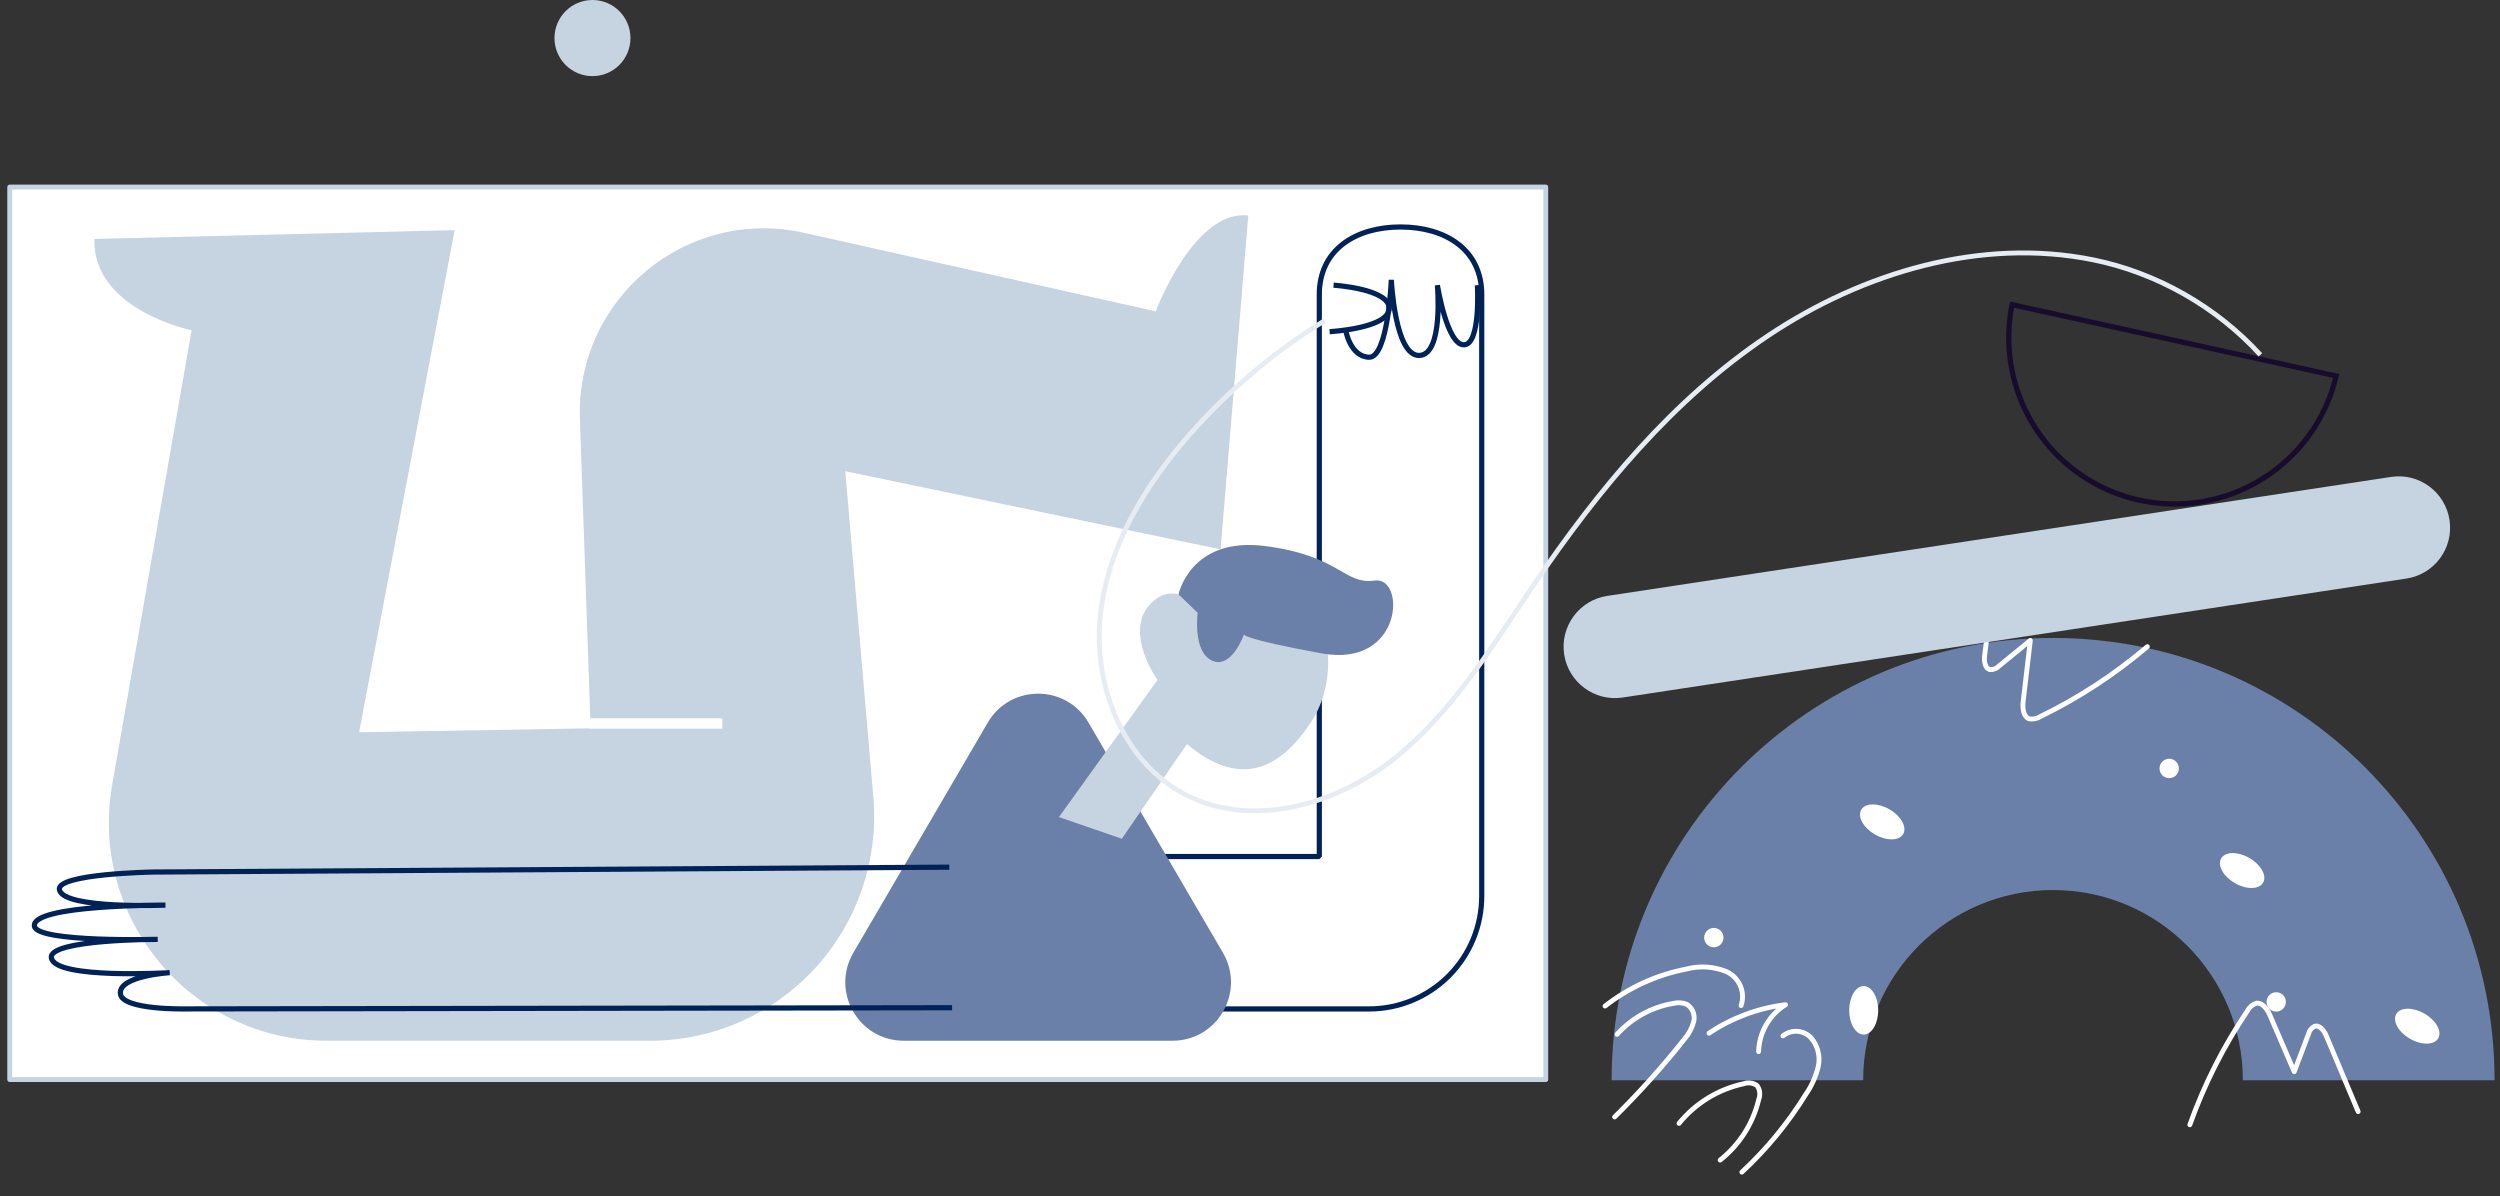<svg width="257" height="123" viewBox="0 0 257 123" fill="none" xmlns="http://www.w3.org/2000/svg">
<rect x="0" y="0" width="257" height="123" fill="#333333" stroke="none"/>
<rect x="1" y="19.228" width="157.904" height="91.754" fill="white" stroke="#C4D4E3" stroke-width="0.5" stroke-linecap="round" stroke-linejoin="round"/>
<path d="M119.247 103.718H140.747C143.817 103.718 146.761 102.496 148.932 100.321C151.102 98.146 152.322 95.197 152.322 92.121V30.279C152.322 25.654 148.581 23.333 143.978 23.333V23.333C139.362 23.333 135.624 25.656 135.624 30.279V88.049H113.676" stroke="#002256" stroke-width="0.534" stroke-linejoin="bevel"/>
<path d="M66.839 106.987H33.583C19.677 106.987 9.136 94.417 11.532 80.691L19.698 33.95C19.698 33.95 9.512 31.871 9.702 24.564L46.738 23.661L36.915 75.277L60.718 74.871L59.616 43.095C59.184 30.697 70.557 21.233 82.643 23.931L118.811 32.008C118.811 32.008 122.734 21.5 128.324 22.156L125.475 56.474L86.895 48.44L89.778 81.934C90.332 88.374 88.165 94.75 83.805 99.513C79.444 104.275 73.29 106.987 66.839 106.987Z" fill="#C6D3E0"/>
<path d="M120.541 106.987H92.902C88.268 106.987 85.385 101.948 87.725 97.941L101.544 74.284C103.852 70.318 109.582 70.318 111.899 74.284L125.718 97.941C128.057 101.948 125.174 106.987 120.541 106.987Z" fill="#6B80A8"/>
<path d="M97.589 89.145L15.791 89.645C15.791 89.645 5.714 89.805 6.11 91.483C6.581 93.485 17.003 93.046 17.003 93.046C17.003 93.046 3.156 92.977 3.543 95.219C3.831 96.913 16.21 96.566 16.21 96.566C16.21 96.566 4.935 96.548 5.283 98.478C5.682 100.698 17.451 99.99 17.451 99.99C17.451 99.99 12.173 100.307 12.377 102.16C12.554 103.859 19.123 103.716 19.123 103.716L97.874 103.594" stroke="#002256" stroke-width="0.534" stroke-linejoin="bevel"/>
<path d="M108.857 83.996L118.989 69.907C118.989 69.907 115.58 65.115 118.144 62.214C120.707 59.313 123.335 62.57 123.335 62.57C123.335 62.57 127.324 58.834 132.428 61.04C137.532 63.246 137.289 70.309 134.897 74.042C131.366 79.556 127.127 80.801 122.019 76.488L115.323 86.223" fill="#C6D3E0"/>
<path d="M121.152 61.106C121.152 61.106 122.361 55.128 130.096 56.138C137.831 57.148 138.112 60.122 141.321 59.679C144.531 59.236 144.259 68.703 135.857 67.166C127.455 65.629 127.89 65.209 127.89 65.209C127.89 65.209 126.608 68.827 124.598 67.913C122.589 66.999 123.121 62.993 123.121 62.993" fill="#6B80A8"/>
<path d="M74.252 74.373H60.531" stroke="white" stroke-width="1.068"/>
<path d="M137.09 29.317C137.09 29.317 142.881 29.681 142.808 31.725C142.736 33.769 136.686 34.096 136.686 34.096" stroke="#002256" stroke-width="0.534" stroke-linejoin="bevel"/>
<path d="M151.876 29.317C151.876 29.317 152.242 35.411 150.493 35.446C148.744 35.482 147.763 29.317 147.763 29.317C147.763 29.317 148.418 36.467 145.904 36.54C143.39 36.613 143.028 28.769 143.028 28.769C143.028 28.769 142.7 36.796 140.734 36.723C138.769 36.65 138.336 33.925 138.336 33.925" stroke="#002256" stroke-width="0.534" stroke-linejoin="bevel"/>
<path d="M256.441 111.05H230.568C230.568 100.25 221.829 91.495 211.05 91.495C200.271 91.495 191.533 100.25 191.533 111.05H165.676C165.676 85.939 185.992 65.582 211.056 65.582C236.119 65.582 256.441 85.939 256.441 111.05Z" fill="#6B80A8"/>
<path d="M205.08 59L204.026 67.342C203.947 67.93 204.026 68.728 204.593 68.837C204.938 68.854 205.274 68.715 205.507 68.459L208.717 65.837L207.982 72.106C207.902 72.774 207.982 73.631 208.558 73.88C208.961 73.97 209.383 73.895 209.731 73.671C213.689 71.746 217.389 69.329 220.743 66.475" stroke="white" stroke-width="0.5" stroke-linecap="round" stroke-linejoin="round"/>
<path d="M242.417 114.272L239.158 106.521C238.933 105.972 238.465 105.321 237.92 105.509C237.612 105.668 237.391 105.956 237.317 106.295L235.848 110.17L233.35 104.373C233.085 103.755 232.588 103.052 231.964 103.125C231.57 103.249 231.242 103.525 231.053 103.892C228.588 107.538 226.592 111.482 225.114 115.63" stroke="white" stroke-width="0.5" stroke-linecap="round" stroke-linejoin="round"/>
<ellipse cx="60.906" cy="3.913" rx="3.906" ry="3.913" fill="#C6D3E0"/>
<path fill-rule="evenodd" clip-rule="evenodd" d="M211.879 47.545C207.307 43.364 205.308 37.057 206.636 31L240.48 38.447C239.152 44.505 234.7 49.392 228.8 51.269C222.901 53.145 216.45 51.726 211.879 47.545ZM239.837 38.851L207.051 31.639C205.398 40.565 211.11 49.195 219.96 51.142C228.811 53.089 237.606 47.65 239.837 38.851Z" fill="#170C2C"/>
<path d="M136.143 32.98C130.983 36.166 126.321 40.098 122.308 44.651C117.647 49.953 113.82 56.322 113.105 63.348C112.389 70.375 115.361 78.109 121.553 81.528C128.341 85.236 137.097 82.893 143.179 78.099C149.262 73.305 153.347 66.508 157.69 60.089C164.299 50.352 171.952 41.072 181.722 34.534C191.492 27.996 203.667 24.378 215.176 26.71C221.717 28.036 227.886 31.557 232.368 36.48" stroke="#E7ECF3" stroke-width="0.5"/>
<path d="M160.796 67.272C160.361 64.39 162.342 61.697 165.222 61.259L245.799 49.027C248.682 48.589 251.375 50.578 251.811 53.461C252.247 56.342 250.266 59.036 247.385 59.474L166.808 71.706C163.925 72.143 161.232 70.155 160.796 67.272Z" fill="#C6D3E0"/>
<path d="M165 103.422C167.454 101.508 170.325 100.204 173.378 99.615C174.74 99.256 176.18 99.351 177.483 99.884C178.803 100.487 179.452 101.995 178.984 103.372" stroke="white" stroke-width="0.5" stroke-linecap="round" stroke-linejoin="round"/>
<path d="M175.684 106.213C178.043 104.632 180.739 103.628 183.555 103.282C181.885 104.324 180.844 106.135 180.782 108.106" stroke="white" stroke-width="0.5" stroke-linecap="round" stroke-linejoin="round"/>
<path d="M183.286 106.492C184.141 105.798 185.382 105.871 186.149 106.661C186.868 107.477 187.153 108.589 186.914 109.651C186.666 110.681 186.228 111.654 185.622 112.522C183.804 115.464 181.597 118.146 179.062 120.495" stroke="white" stroke-width="0.5" stroke-linecap="round" stroke-linejoin="round"/>
<path d="M172.604 115.482C174.297 113.405 176.646 111.967 179.262 111.406C179.72 111.246 180.227 111.316 180.624 111.595C180.919 112.006 180.986 112.538 180.803 113.01C180.218 115.483 178.817 117.685 176.827 119.259" stroke="white" stroke-width="0.5" stroke-linecap="round" stroke-linejoin="round"/>
<path d="M166.233 106.332C167.757 104.637 169.811 103.512 172.057 103.143C172.511 103.033 172.988 103.071 173.419 103.253C174.002 103.632 174.281 104.34 174.114 105.017C173.94 105.671 173.621 106.278 173.18 106.791C170.948 109.614 168.545 112.297 165.984 114.824" stroke="white" stroke-width="0.5" stroke-linecap="round" stroke-linejoin="round"/>
<ellipse cx="176.181" cy="96.385" rx="0.994" ry="0.997" fill="white"/>
<ellipse cx="233.994" cy="102.997" rx="0.994" ry="0.997" fill="white"/>
<ellipse cx="222.994" cy="78.997" rx="0.994" ry="0.997" fill="white"/>
<ellipse cx="191.587" cy="103.861" rx="1.491" ry="2.492" fill="white"/>
<ellipse cx="193.491" cy="84.492" rx="1.491" ry="2.492" transform="rotate(-60 193.491 84.492)" fill="white"/>
<ellipse cx="230.491" cy="89.492" rx="1.491" ry="2.492" transform="rotate(-60 230.491 89.492)" fill="white"/>
<ellipse cx="248.491" cy="105.492" rx="1.491" ry="2.492" transform="rotate(-60 248.491 105.492)" fill="white"/>
</svg>
